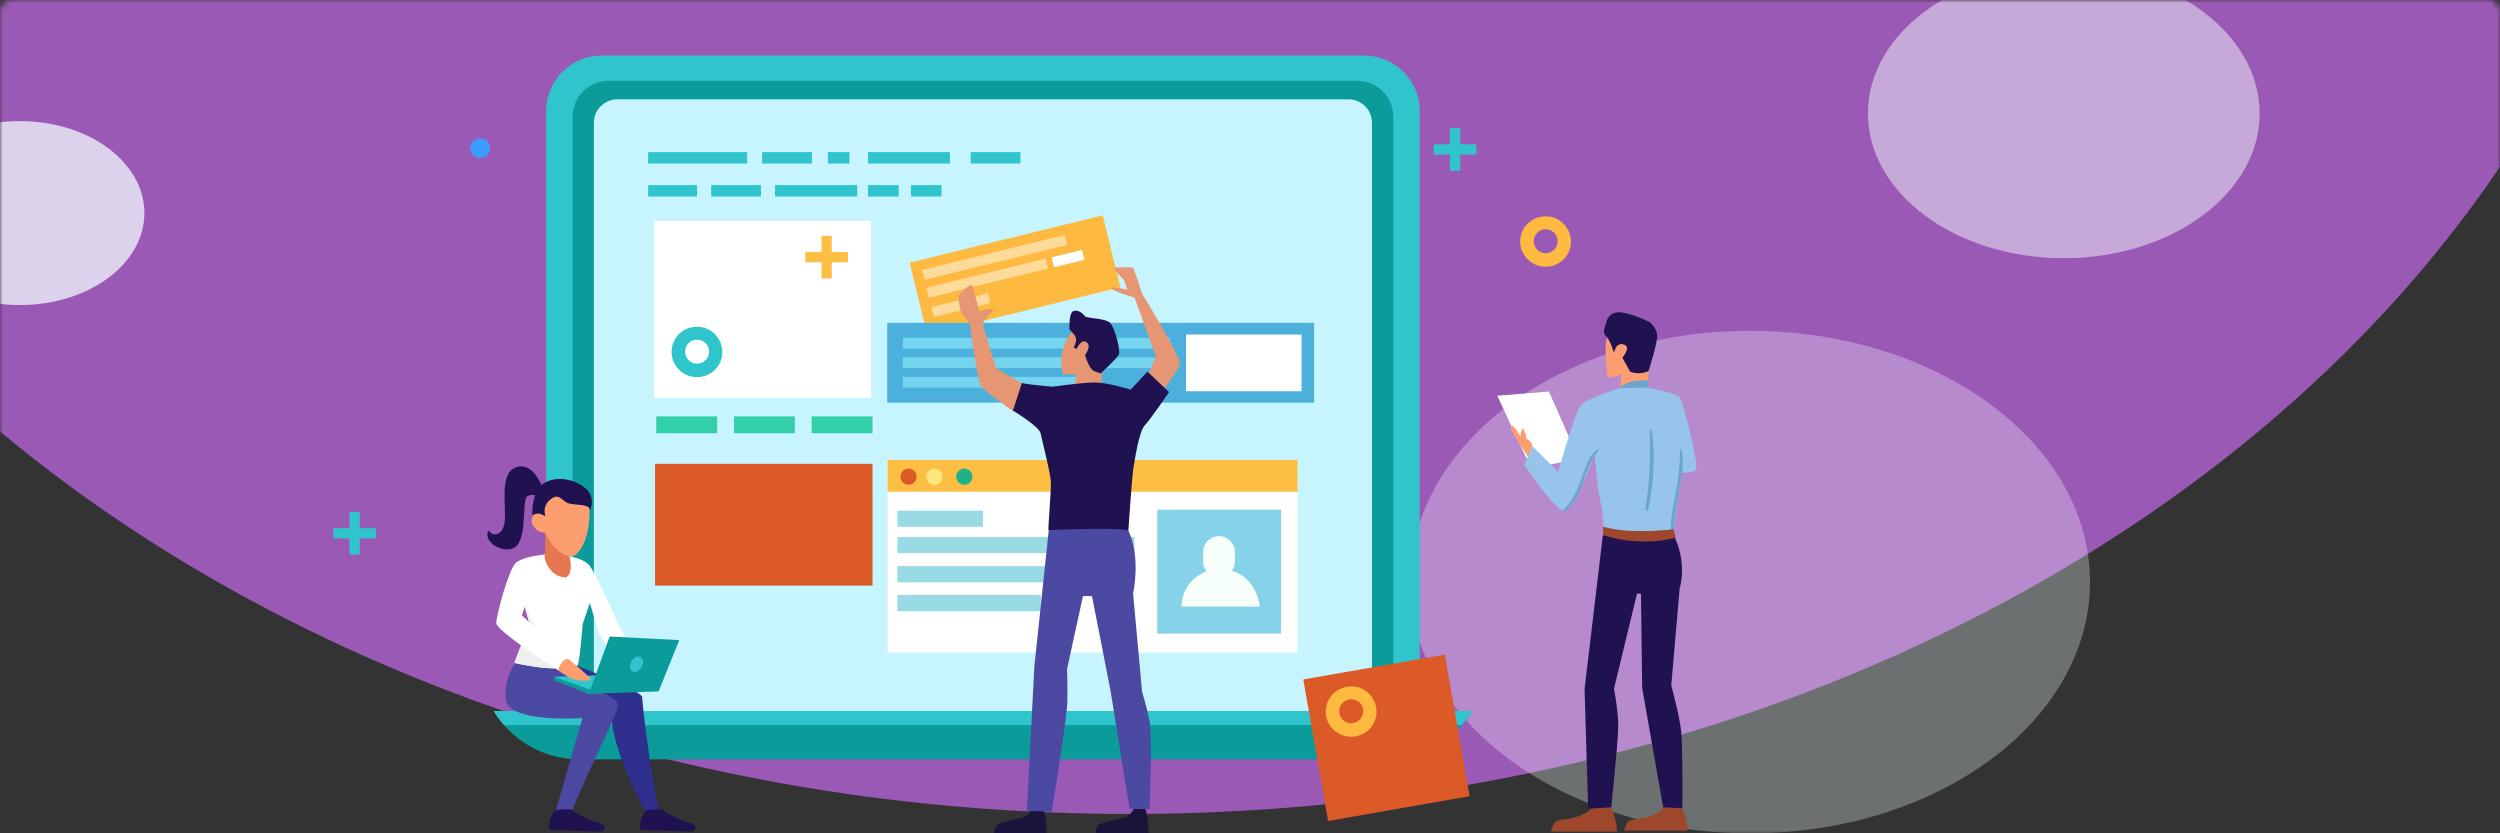 <svg width="450" height="150" viewBox="0 0 450 150" fill="none" xmlns="http://www.w3.org/2000/svg">
<rect x="0" y="0" width="450" height="150" fill="#333333" stroke="none"/>
<mask id="mask0" mask-type="alpha" maskUnits="userSpaceOnUse" x="0" y="0" width="450" height="150">
<path d="M-6.10352e-05 2C-6.10352e-05 0.895 0.895 0 2 0H448C449.105 0 450 0.895 450 2V150H-6.10352e-05V2Z" fill="white"/>
</mask>
<g mask="url(#mask0)">
<path d="M3.05176e-05 -115L2.20956e-05 77.672C50.812 120.023 123.081 146.514 203.249 146.514C310.296 146.514 403.314 99.283 450 30.005L450 -115L3.05176e-05 -115Z" fill="#9B59B6"/>
<path d="M184.504 41.333C184.504 55.724 200.286 67.389 219.754 67.389C239.222 67.389 255.004 55.724 255.004 41.333C255.004 26.943 239.222 15.278 219.754 15.278C200.286 15.278 184.504 26.943 184.504 41.333Z" fill="#F3FEFF"/>
<path opacity="0.3" d="M253.825 104.773C253.825 129.751 281.219 150 315.012 150C348.804 150 376.199 129.751 376.199 104.773C376.199 79.795 348.804 59.546 315.012 59.546C281.219 59.546 253.825 79.795 253.825 104.773Z" fill="#F3FEFF"/>
<path opacity="0.48" d="M336.233 20.419C336.233 34.809 352.015 46.475 371.483 46.475C390.951 46.475 406.733 34.809 406.733 20.419C406.733 6.029 390.951 -5.636 371.483 -5.636C352.015 -5.636 336.233 6.029 336.233 20.419Z" fill="#F3FEFF"/>
<path opacity="0.73" d="M-13.346 49.185C-5.253 56.101 8.893 56.858 18.249 50.876C27.605 44.894 28.629 34.438 20.536 27.522C12.443 20.606 -1.703 19.849 -11.059 25.832C-20.415 31.814 -21.439 42.27 -13.346 49.185Z" fill="#F3FEFF"/>
</g>
<path d="M67.667 95.077H64.752V92.161H62.916V95.077H60V96.912H62.916V99.828H64.752V96.912H67.667V95.077Z" fill="#30C5CC"/>
<path d="M94.962 112.755C94.962 113.727 94.152 114.537 93.18 114.537C92.208 114.537 91.398 113.727 91.398 112.755C91.398 111.783 92.208 110.973 93.18 110.973C94.152 110.919 94.962 111.729 94.962 112.755Z" fill="#3D9CFF"/>
<path d="M245.557 136.081H108.299C102.791 136.081 98.309 131.599 98.309 126.092V19.989C98.309 14.482 102.791 10 108.299 10H245.557C251.064 10 255.546 14.482 255.546 19.989V126.092C255.546 131.599 251.064 136.081 245.557 136.081Z" fill="#30C5CC"/>
<path d="M109.54 131.599C105.977 131.599 103.061 128.683 103.061 125.12V21.015C103.061 17.451 105.977 14.536 109.54 14.536H244.315C247.878 14.536 250.794 17.451 250.794 21.015V125.12C250.794 128.683 247.878 131.599 244.315 131.599H109.54Z" fill="#0B9B9B"/>
<path d="M242.749 128.197H111.106C108.784 128.197 106.895 126.307 106.895 123.986V22.095C106.895 19.773 108.784 17.883 111.106 17.883H242.749C245.07 17.883 246.96 19.773 246.96 22.095V124.04C246.906 126.361 245.07 128.197 242.749 128.197Z" fill="#C6F4FF"/>
<path d="M88.86 127.981C91.992 133.165 97.715 136.675 104.249 136.675H249.66C256.14 136.675 261.863 133.165 265.049 127.981H88.86Z" fill="#0B9B9B"/>
<path d="M90.75 130.519H263.105C263.807 129.709 264.455 128.899 264.995 127.981H88.86C89.4 128.899 90.048 129.709 90.75 130.519Z" fill="#30C5CC"/>
<path d="M157.057 83.489H117.91V105.411H157.057V83.489Z" fill="#DB5A28"/>
<path d="M170.988 27.387H156.247V29.439H170.988V27.387Z" fill="#30C5CC"/>
<path d="M146.15 27.387H137.186V29.439H146.15V27.387Z" fill="#30C5CC"/>
<path d="M134.487 27.387H116.668V29.439H134.487V27.387Z" fill="#30C5CC"/>
<path d="M152.899 27.387H149.012V29.439H152.899V27.387Z" fill="#30C5CC"/>
<path d="M183.677 27.387H174.714V29.439H183.677V27.387Z" fill="#30C5CC"/>
<path d="M161.755 33.326H156.247V35.378H161.755V33.326Z" fill="#30C5CC"/>
<path d="M169.476 33.326H163.968V35.378H169.476V33.326Z" fill="#30C5CC"/>
<path d="M136.97 33.326H128.007V35.378H136.97V33.326Z" fill="#30C5CC"/>
<path d="M125.469 33.326H116.668V35.378H125.469V33.326Z" fill="#30C5CC"/>
<path d="M154.303 33.326H139.508V35.378H154.303V33.326Z" fill="#30C5CC"/>
<path d="M118.706 146C117.788 143.03 115.952 130.395 115.574 125.427C115.466 124.401 103.965 119.866 103.965 119.866C97.216 119.704 93.76 122.349 93.76 122.349L109.959 127.803C109.959 135.092 116.168 146.108 116.168 146.108L118.706 146Z" fill="#2F2F8E"/>
<path d="M104.829 129.261L100.023 146L102.777 146.594C103.965 142.652 110.877 129.099 111.093 127.479C111.147 126.777 111.147 126.237 110.877 126.075C110.607 125.859 102.885 121.216 100.617 120.73C97.594 120.028 93.112 118.948 93.112 118.948C93.112 118.948 90.574 121.594 91.06 125.913C91.492 130.179 104.829 129.261 104.829 129.261Z" fill="#4C49A2"/>
<path d="M98.295 99.779C98.295 99.779 93.004 100.265 92.788 101.669C92.572 103.127 95.326 112.198 95.326 112.198L92.626 119.326C92.626 119.326 100.239 121.215 103.911 119.812C104.289 119.974 104.883 112.306 104.883 112.306L106.179 108.526L107.853 114.196L111.686 119.596L114.224 117.544L111.416 112.63C111.416 112.63 107.097 102.749 105.963 101.615C103.803 99.563 98.295 99.779 98.295 99.779Z" fill="white"/>
<path d="M102.507 100.157L102.075 94.757H98.133V99.833C97.647 99.887 98.673 103.937 101.859 103.937C101.859 103.937 103.317 103.397 102.507 100.157Z" fill="#E67750"/>
<path d="M94.462 109.336C94.948 110.956 95.272 112.198 95.272 112.198L92.572 119.326C92.572 119.326 98.35 120.73 102.291 120.19C101.913 119.92 97.27 116.788 97.054 115.438C96.622 112.576 94.462 109.336 94.462 109.336Z" fill="#EFEFEF"/>
<path d="M106.017 89.304C105.693 87.9 103.533 87.522 100.077 87.9C97.755 88.17 97.216 90.33 97.162 91.895C97.108 91.895 97.108 91.895 97.054 91.895C96.244 92.165 95.704 92.921 95.704 93.785C95.704 94.217 95.866 94.595 96.19 94.919C96.514 95.405 97 95.729 97.594 95.837C97.755 95.837 97.918 95.837 98.079 95.837C99.051 97.835 100.833 100.373 103.317 100.049C106.989 97.511 106.017 89.304 106.017 89.304Z" fill="#FD9E71"/>
<path d="M98.188 92.921C98.188 92.921 97.432 91.086 99.159 89.844C100.887 88.548 100.995 90.438 102.777 90.708C104.559 90.978 106.341 90.816 106.179 92.004C107.259 89.304 105.693 87.792 103.911 86.928C102.129 86.064 99.375 85.74 97.486 87.306C95.596 88.926 95.812 92.759 95.812 92.759C97.054 92.112 97.378 92.597 98.188 92.921Z" fill="#201251"/>
<path d="M97.431 87.306C97.431 87.306 95.866 83.04 92.842 84.12C89.818 85.2 91.168 91.248 90.844 93.893C90.52 96.539 88.63 96.647 87.928 95.459C86.686 97.835 91.6 100.265 93.22 97.997C94.84 95.675 93.922 89.898 94.948 89.304C95.974 88.71 96.999 89.466 96.999 89.466L97.431 87.306Z" fill="#201251"/>
<path d="M92.95 101.237C91.708 101.993 89.332 110.686 89.332 112.144C89.332 113.602 100.563 120.729 100.563 120.729C100.563 120.729 101.103 118.947 102.291 118.623C102.075 118.515 93.922 110.74 93.922 110.74L96.082 104.638C96.028 104.584 96.028 99.455 92.95 101.237Z" fill="white"/>
<path d="M99.699 121.809L111.147 121.431L118.544 124.185L105.963 124.887L99.699 121.809Z" fill="#30C5CC"/>
<path d="M105.963 124.887L99.699 122.457V121.809L106.503 124.239L105.963 124.887Z" fill="#0B9B9B"/>
<path d="M105.963 124.887L109.743 114.574L122.27 115.222L118.544 124.455L105.963 124.887Z" fill="#0B9B9B"/>
<path d="M113.63 119.11C113.252 119.866 113.36 120.675 113.9 120.891C114.386 121.161 115.142 120.729 115.52 120.028C115.898 119.272 115.79 118.462 115.25 118.246C114.764 117.976 114.008 118.354 113.63 119.11Z" fill="#30C5CC"/>
<path d="M102.237 118.569C102.237 118.569 106.773 122.187 106.287 122.403C105.801 122.619 103.749 122.619 102.669 122.025C101.589 121.431 100.455 120.675 100.455 120.675C100.455 120.675 100.941 118.677 102.237 118.569Z" fill="#FD9E71"/>
<path d="M102.885 145.73C103.695 146.54 106.449 147.782 107.799 148.106C109.257 148.484 108.987 149.671 107.961 149.671C105.855 149.671 101.265 149.402 98.943 149.402C98.565 148.322 99.213 146.864 99.915 145.892C100.131 145.676 102.723 145.622 102.885 145.73Z" fill="#201251"/>
<path d="M119.246 145.73C120.056 146.54 122.81 147.782 124.16 148.106C125.617 148.484 125.348 149.671 124.322 149.671C122.216 149.671 117.626 149.402 115.304 149.402C114.926 148.322 115.574 146.864 116.276 145.892C116.492 145.676 119.138 145.622 119.246 145.73Z" fill="#201251"/>
<path d="M129.087 74.957H118.126V77.981H129.087V74.957Z" fill="#31D0A8"/>
<path d="M157.057 74.957H146.096V77.981H157.057V74.957Z" fill="#31D0A8"/>
<path d="M143.072 74.957H132.111V77.981H143.072V74.957Z" fill="#31D0A8"/>
<path d="M198.497 38.756L163.728 47.28L166.904 60.233L201.672 51.709L198.497 38.756Z" fill="#FEBA40"/>
<path d="M191.63 42.299L165.987 48.586L166.424 50.369L192.067 44.082L191.63 42.299Z" fill="#FEDB9B"/>
<path d="M188.189 46.544L166.793 51.789L167.23 53.572L188.626 48.327L188.189 46.544Z" fill="#FEDB9B"/>
<path d="M177.824 52.775L167.65 55.269L168.088 57.052L178.261 54.558L177.824 52.775Z" fill="#FEDB9B"/>
<path d="M194.741 44.981L189.287 46.318L189.724 48.101L195.178 46.764L194.741 44.981Z" fill="white"/>
<path d="M156.787 39.752H117.748V71.609H156.787V39.752Z" fill="white"/>
<path d="M236.539 58.11H159.703V72.473H236.539V58.11Z" fill="#4CB0DD"/>
<path d="M234.271 60.216H213.483V70.422H234.271V60.216Z" fill="white"/>
<path d="M210.567 60.81H162.511V62.754H210.567V60.81Z" fill="#75D5EF"/>
<path d="M210.567 64.32H162.511V66.264H210.567V64.32Z" fill="#75D5EF"/>
<path d="M194.854 67.83H162.511V69.774H194.854V67.83Z" fill="#75D5EF"/>
<path d="M233.569 82.787H159.757V117.452H233.569V82.787Z" fill="white"/>
<path d="M233.569 82.787H159.757V88.51H233.569V82.787Z" fill="#FDBE44"/>
<path d="M204.196 96.664H161.539V99.579H204.196V96.664Z" fill="#98DBE5"/>
<path d="M199.768 101.901H161.539V104.817H199.768V101.901Z" fill="#98DBE5"/>
<path d="M187.349 107.085H161.539V110.001H187.349V107.085Z" fill="#98DBE5"/>
<path d="M176.928 91.912H161.539V94.828H176.928V91.912Z" fill="#98DBE5"/>
<path d="M230.6 91.75H208.299V114.05H230.6V91.75Z" fill="#86D2E8"/>
<path d="M221.744 102.765C222.068 102.279 222.284 101.685 222.284 101.091V99.363C222.284 97.797 220.988 96.501 219.422 96.501C217.856 96.501 216.561 97.797 216.561 99.363V101.091C216.561 101.739 216.777 102.387 217.155 102.873C214.563 103.791 212.673 106.275 212.673 109.191H226.712C226.82 109.137 226.28 104.061 221.744 102.765Z" fill="#F6FFFA"/>
<path d="M163.536 87.268C164.342 87.268 164.994 86.616 164.994 85.81C164.994 85.005 164.342 84.353 163.536 84.353C162.731 84.353 162.079 85.005 162.079 85.81C162.079 86.616 162.731 87.268 163.536 87.268Z" fill="#DB5A28"/>
<path d="M168.18 87.268C168.985 87.268 169.638 86.616 169.638 85.81C169.638 85.005 168.985 84.353 168.18 84.353C167.375 84.353 166.722 85.005 166.722 85.81C166.722 86.616 167.375 87.268 168.18 87.268Z" fill="#FFE780"/>
<path d="M173.58 87.268C174.385 87.268 175.038 86.616 175.038 85.81C175.038 85.005 174.385 84.353 173.58 84.353C172.775 84.353 172.122 85.005 172.122 85.81C172.122 86.616 172.775 87.268 173.58 87.268Z" fill="#1FB288"/>
<path d="M260.068 117.836L234.592 122.3L239.055 147.776L264.531 143.313L260.068 117.836Z" fill="#DB5A28"/>
<path d="M286.519 145.098C286.519 145.098 286.735 145.799 284.629 146.717C282.523 147.689 280.364 147.311 279.824 148.121C279.284 148.931 279.176 149.687 279.176 149.687H291.055C291.055 149.687 290.947 146.393 289.597 144.936C289.759 145.26 286.519 145.098 286.519 145.098Z" fill="#9E472D"/>
<path d="M299.424 145.098C299.424 145.098 299.64 145.746 297.642 146.664C295.644 147.582 293.539 147.258 292.999 148.014C292.459 148.769 292.351 149.525 292.351 149.525H303.744C303.744 149.525 303.636 146.394 302.34 144.99C302.556 145.26 299.424 145.098 299.424 145.098Z" fill="#9E472D"/>
<path d="M284.197 82.678L275.558 84.19L269.51 71.231L278.798 70.475L284.197 82.678Z" fill="white"/>
<path d="M290.137 58.326C290.137 58.326 289.003 60.594 289.003 62.7C289.003 64.158 289.165 66.263 289.273 67.397C289.327 67.829 289.705 68.099 290.137 67.937L291.811 67.397L291.703 69.881L296.454 69.773L297.48 59.838C297.534 59.892 293.539 55.518 290.137 58.326Z" fill="#FD9E71"/>
<path d="M290.515 63.564C290.515 63.564 290.785 61.566 292.243 61.998C293.755 62.43 292.027 64.374 292.027 64.374L293.431 66.911C294.457 67.289 295.644 67.289 296.724 66.803C296.724 66.803 298.29 61.998 298.29 60.486C298.29 58.974 296.886 57.948 296.886 57.948C296.886 57.948 293.161 56.112 291.217 56.22C289.219 56.328 289.057 58.326 289.057 58.326C289.057 58.326 288.301 59.838 289.057 60.486C289.867 61.188 290.515 63.564 290.515 63.564Z" fill="#201251"/>
<path d="M296.724 68.477L296.508 69.827H291.595C291.595 69.827 292.567 68.315 296.724 68.477Z" fill="#6AA5CC"/>
<path d="M275.774 80.68C275.774 80.68 276.098 79.6 274.748 78.952C274.802 78.682 274.478 77.441 274.154 77.171C273.884 76.9 273.668 78.52 273.668 78.52C273.668 78.52 272.318 76.091 271.94 76.739C271.616 77.332 275.018 82.084 275.072 82.3C275.234 82.462 275.774 80.68 275.774 80.68Z" fill="#FD9E71"/>
<path d="M288.517 96.285L285.223 124.039L285.871 145.583L290.029 145.313C290.029 145.313 291.217 133.974 291.271 131.166C291.379 128.305 290.515 123.985 290.515 123.985L294.673 106.814L295.375 106.922L295.591 123.823L299.37 145.313L302.826 145.475C302.826 145.475 302.934 134.406 302.61 131.652C302.34 128.899 300.828 123.391 300.828 123.391L302.34 105.896C302.34 105.896 303.852 101.307 301.152 96.123C300.828 96.123 288.517 96.285 288.517 96.285Z" fill="#201251"/>
<path d="M291.595 69.827C291.595 69.827 285.709 71.717 284.629 72.797C283.549 73.877 280.472 84.946 280.472 84.946L275.828 80.302L274.37 83.65C274.37 83.65 279.824 91.75 281.497 91.966C283.225 92.236 287.059 81.76 287.059 81.76C287.059 81.76 287.383 87.484 288.085 90.346C288.841 93.639 288.463 96.285 288.463 96.285C293.701 97.257 298.182 97.041 301.152 96.069L302.61 85.054C302.61 85.054 304.608 85.27 305.256 84.568C305.904 83.866 302.988 72.473 302.34 71.555C301.692 70.691 296.454 69.773 296.454 69.773L291.595 69.827Z" fill="#96C4EA"/>
<path d="M297.318 77.441C297.264 77.225 296.94 77.278 296.94 77.495C297.102 82.246 296.94 86.89 296.184 91.587C296.13 91.911 296.616 92.073 296.67 91.695C297.696 87.052 297.966 82.138 297.318 77.441Z" fill="#6AA5CC"/>
<path d="M302.718 80.95C302.664 80.788 302.448 80.842 302.448 81.004C302.394 83.758 302.07 86.404 301.53 89.158C301.044 91.588 300.612 94.017 300.774 96.447C300.774 96.771 301.314 96.825 301.314 96.447C301.206 93.585 301.8 90.832 302.286 88.024C302.718 85.702 303.15 83.272 302.718 80.95Z" fill="#6AA5CC"/>
<path d="M287.653 80.842C286.087 81.868 285.493 83.812 284.899 85.486C284.089 87.754 283.279 89.968 281.498 91.642C281.228 91.912 281.606 92.29 281.876 92.02C285.169 89.05 285.007 84.244 287.815 81.004C287.869 80.95 287.761 80.788 287.653 80.842Z" fill="#6AA5CC"/>
<path d="M301.26 95.259C301.26 95.259 293.323 96.285 288.517 94.773C288.625 94.773 288.517 96.285 288.517 96.285C288.517 96.285 294.619 98.607 301.638 96.771C301.584 96.771 301.26 95.259 301.26 95.259Z" fill="#9E472D"/>
<path d="M185.81 145.519C185.81 145.519 185.162 146.976 184.028 147.192C182.894 147.408 179.924 148.11 179.438 148.488C178.952 148.92 178.952 150 178.952 150H188.401C188.401 150 188.401 147.138 187.807 145.627C188.077 145.627 185.81 145.519 185.81 145.519Z" fill="#1A133A"/>
<path d="M204.114 145.519C204.114 145.519 203.466 146.976 202.332 147.192C201.198 147.408 198.229 148.11 197.743 148.488C197.257 148.92 197.257 150 197.257 150H206.76C206.76 150 206.76 147.138 206.166 145.627C206.382 145.627 204.114 145.519 204.114 145.519Z" fill="#1A133A"/>
<path d="M202.926 52.159C202.926 52.159 200.281 51.457 200.119 51.889C199.957 52.321 204.222 53.563 204.222 53.563L208.056 64.2L206.598 67.602L209.244 70.464C209.244 70.464 212.106 66.576 212.376 65.442C212.592 64.308 205.572 52.861 205.572 52.861C205.572 52.861 204.168 48.434 203.952 48.218C203.736 48.002 201.198 48.163 200.659 48.163C200.065 48.163 202.332 50.431 202.332 50.431L202.926 52.159Z" fill="#E79673"/>
<path d="M192.667 60.043C192.667 60.043 191.425 61.825 191.155 63.714C190.885 65.604 191.263 67.386 191.263 67.386L193.585 67.332V69.492H198.175C198.175 69.492 198.283 67.872 198.445 66.954C198.607 66.036 199.903 64.362 199.903 64.362L197.851 58.531L194.881 58.261L192.667 60.043Z" fill="#E79673"/>
<path d="M193.801 62.796C193.801 62.796 194.611 60.907 195.583 61.608C196.555 62.31 195.313 63.876 195.313 63.876C195.313 63.876 195.961 66.468 197.041 66.846C198.121 67.224 198.121 67.224 198.121 67.224C198.121 67.224 200.929 64.632 201.361 63.876C201.792 63.174 200.659 59.017 199.849 58.153C199.039 57.235 195.529 57.343 195.259 56.911C194.989 56.479 194.071 55.669 193.207 55.993C192.343 56.317 192.505 59.341 192.505 59.341C192.505 59.341 193.639 60.312 193.693 60.961C193.747 61.662 193.261 62.58 193.261 62.58L193.801 62.796Z" fill="#201251"/>
<path d="M189.481 69.6C189.481 69.6 194.071 68.952 196.717 68.844C199.363 68.79 203.52 70.14 203.52 70.14L206.544 66.9L210.432 70.572C210.432 70.572 207.138 75.431 206.058 76.565C204.978 77.699 204.222 83.045 203.952 84.665C203.736 86.285 203.088 95.734 203.088 95.734C203.088 95.734 200.281 99.082 188.725 95.41C188.617 95.302 189.211 88.445 189.157 86.771C189.103 85.097 187.591 79.427 187.322 78.023C186.998 76.673 182.246 73.866 182.246 73.866C182.246 73.866 181.652 70.518 183.866 68.898C184.19 69.168 189.481 69.6 189.481 69.6Z" fill="#201251"/>
<path d="M178.79 55.885C178.79 55.885 177.062 57.505 176.954 58.153C176.846 58.801 179.33 66.306 179.33 66.306L183.92 69.006L182.3 73.974C182.3 73.974 177.332 70.518 176.576 69.492C175.874 68.466 174.578 58.315 174.578 58.315C174.578 58.315 172.959 56.263 172.851 55.723C172.743 55.183 172.365 53.401 172.635 53.077C172.905 52.753 174.74 50.809 175.01 51.403C175.28 51.997 176.252 56.101 176.252 56.101C176.252 56.101 178.358 55.129 178.79 55.885Z" fill="#E79673"/>
<path d="M188.779 95.41L186.188 119.924L184.838 145.95L189.319 146.112C189.319 146.112 192.127 128.834 192.127 126.188C192.181 123.542 192.073 120.41 192.073 120.41L194.935 107.289H196.555L199.903 124.352L203.304 145.518L206.922 145.68C206.922 145.68 207.462 132.505 206.922 129.806C206.382 127.106 205.572 124.514 205.572 124.514L203.952 106.803C203.952 106.803 205.41 100.54 203.142 95.572C202.71 94.816 188.779 95.41 188.779 95.41Z" fill="#4C49A2"/>
<path d="M152.629 45.367H149.713V42.452H147.878V45.367H144.962V47.203H147.878V50.119H149.713V47.203H152.629V45.367Z" fill="#FDBE44"/>
<path d="M125.469 67.884C122.931 67.884 120.88 65.832 120.88 63.348C120.88 60.81 122.931 58.812 125.469 58.812C128.007 58.812 130.005 60.864 130.005 63.348C130.059 65.832 128.007 67.884 125.469 67.884ZM125.469 61.134C124.281 61.134 123.309 62.106 123.309 63.294C123.309 64.482 124.281 65.454 125.469 65.454C126.657 65.454 127.629 64.482 127.629 63.294C127.683 62.16 126.657 61.134 125.469 61.134Z" fill="#30C5CC"/>
<path d="M265.751 25.983H262.835V23.067H260.999V25.983H258.084V27.819H260.999V30.735H262.835V27.819H265.751V25.983Z" fill="#30C5CC"/>
<path d="M88.212 26.685C88.212 27.657 87.402 28.467 86.43 28.467C85.458 28.467 84.648 27.657 84.648 26.685C84.648 25.713 85.458 24.903 86.43 24.903C87.402 24.903 88.212 25.713 88.212 26.685Z" fill="#3D9CFF"/>
<path d="M244.007 132.546C241.507 132.984 239.132 131.317 238.703 128.87C238.265 126.37 239.942 124.048 242.441 123.611C244.941 123.173 247.263 124.849 247.692 127.295C248.174 129.733 246.507 132.108 244.007 132.546ZM242.842 125.898C241.672 126.103 240.882 127.228 241.087 128.398C241.292 129.568 242.417 130.357 243.588 130.152C244.758 129.947 245.547 128.822 245.342 127.652C245.19 126.473 244.012 125.693 242.842 125.898Z" fill="#FEBA40"/>
<path d="M278.224 48.013C275.686 48.013 273.634 45.961 273.634 43.478C273.634 40.94 275.686 38.942 278.224 38.942C280.762 38.942 282.76 40.994 282.76 43.478C282.814 45.961 280.762 48.013 278.224 48.013ZM278.224 41.264C277.036 41.264 276.064 42.236 276.064 43.424C276.064 44.611 277.036 45.583 278.224 45.583C279.412 45.583 280.384 44.611 280.384 43.424C280.384 42.236 279.412 41.264 278.224 41.264Z" fill="#FEBA40"/>
</svg>
